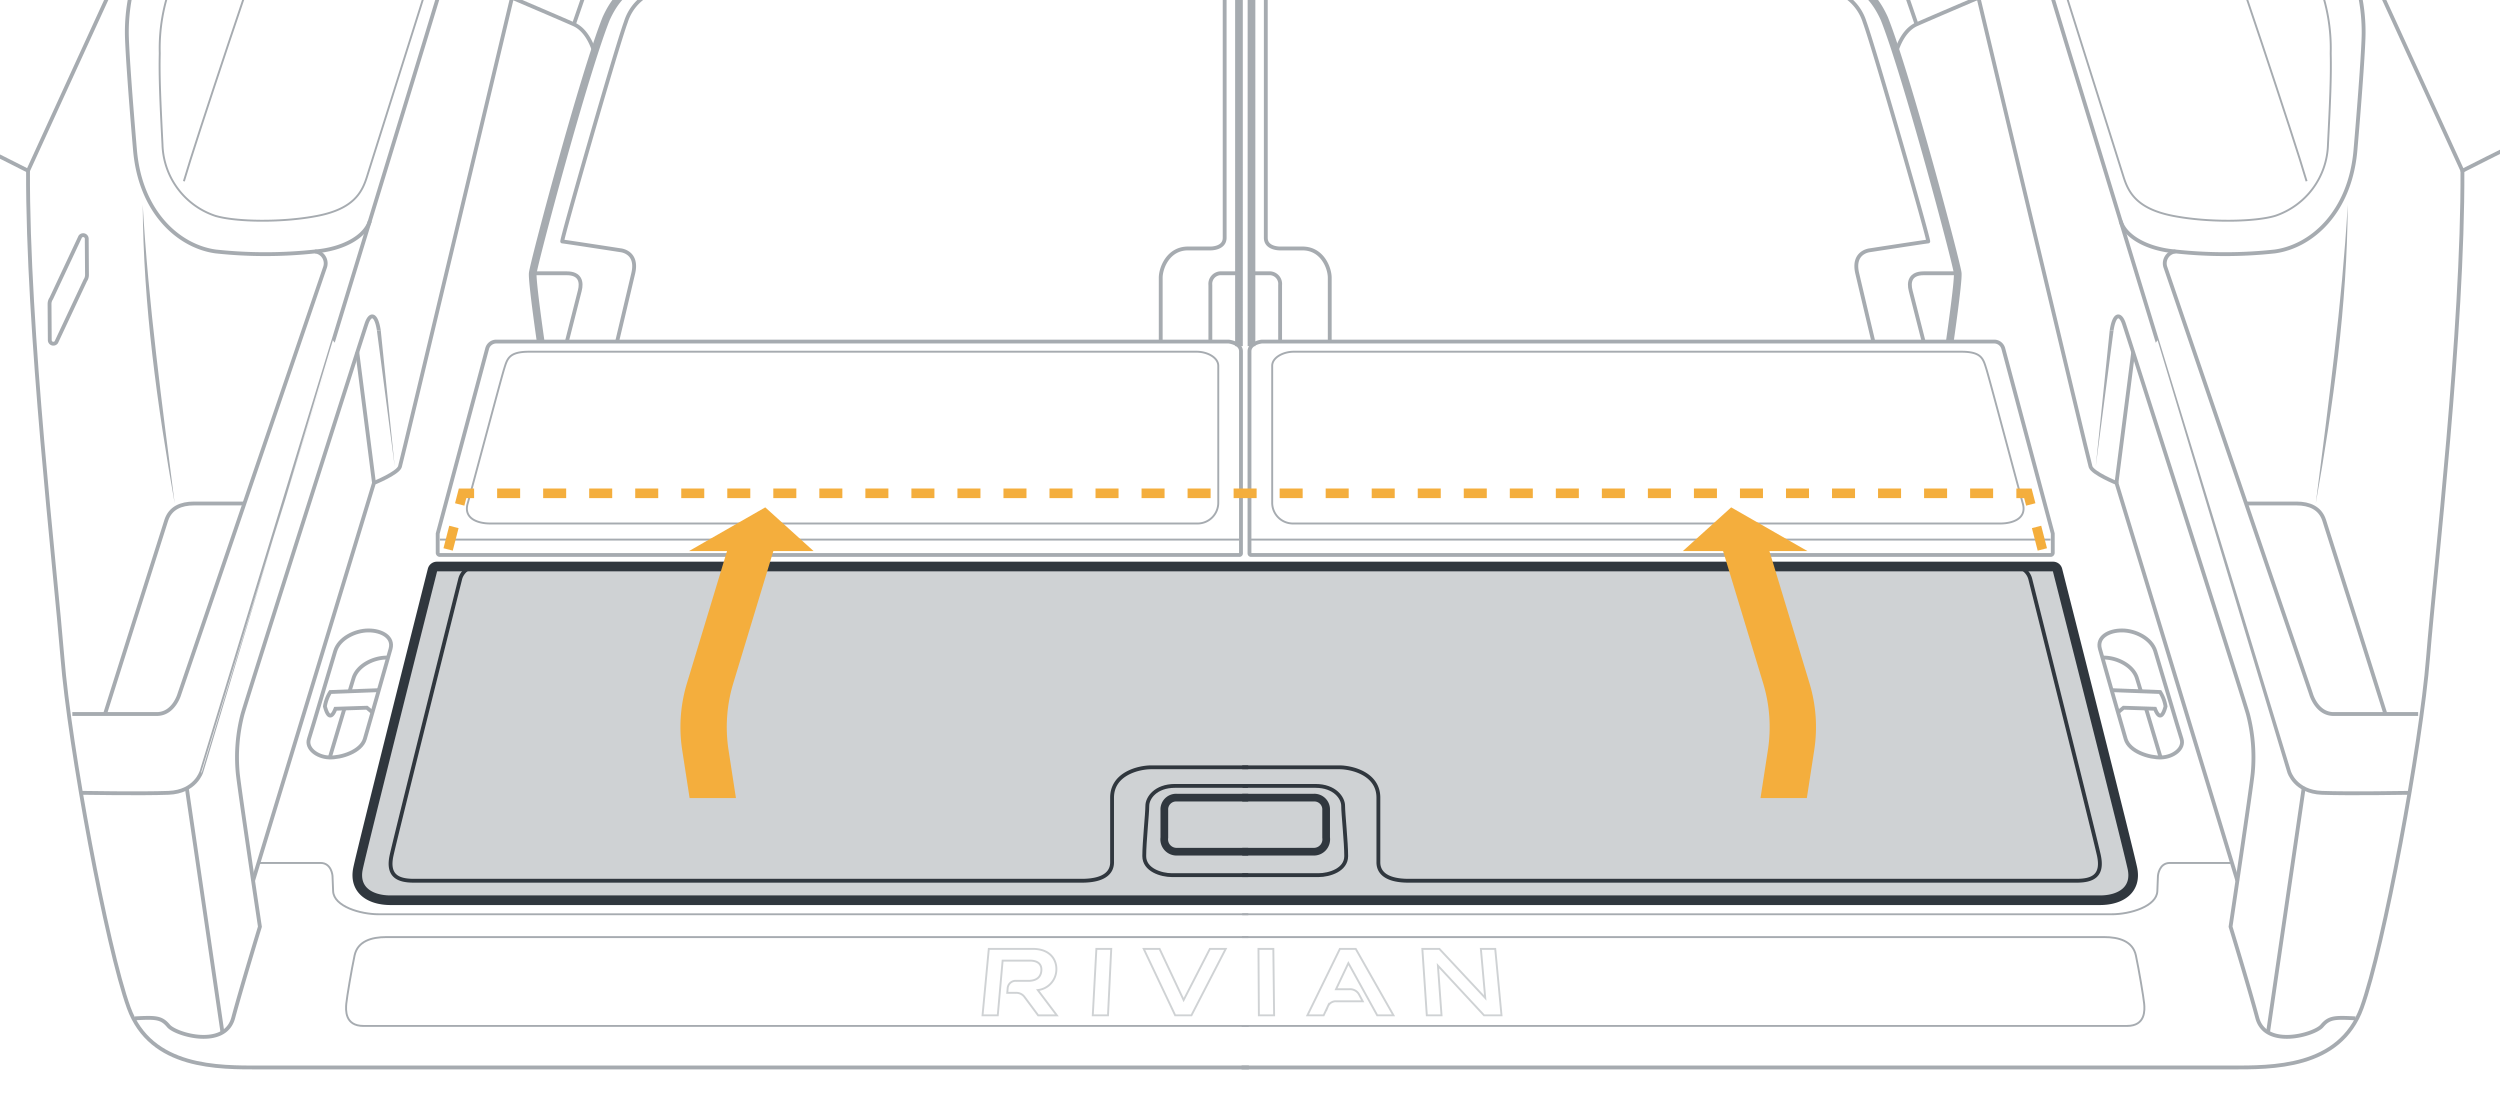 <svg xmlns="http://www.w3.org/2000/svg" width="325" height="144.303" viewBox="0 0 325 144.303"><g id="a42c00b3-c1ae-4ef9-8ce3-0f424f551314" data-name="illustration"><path d="M158.375,47.553v17.78a2.696,2.696,0,0,1-2.68,2.722H63.73c-1.616,0-3.488-.638-2.935-2.595s4.296-16.079,4.722-17.44.596-2.297,3.275-2.297h86.775C156.971,45.724,158.375,46.49,158.375,47.553Z" style="fill:none;stroke:#a6abb0;stroke-width:0.25px"/><path d="M162.433,45.67v26.275a.202.202,0,0,0,.202.202H266.576a.284.284,0,0,0,.284-.284V69.37l-6.432-24.058a1.225,1.225,0,0,0-1.183-.909H164.038S162.433,44.572,162.433,45.67Z" style="fill:none;stroke:#a6abb0;stroke-width:0.5px"/><path d="M165.385,47.553v17.78a2.696,2.696,0,0,0,2.68,2.722H260.03c1.616,0,3.488-.638,2.935-2.595s-4.296-16.079-4.722-17.44-.596-2.297-3.275-2.297H168.192C166.789,45.724,165.385,46.49,165.385,47.553Z" style="fill:none;stroke:#a6abb0;stroke-width:0.25px"/><path d="M161.327,45.67v26.275a.202.202,0,0,1-.202.202H57.184a.284.284,0,0,1-.284-.284V69.37l6.432-24.058a1.225,1.225,0,0,1,1.183-.909h95.207S161.327,44.572,161.327,45.67Z" style="fill:none;stroke:#a6abb0;stroke-width:0.5px"/><path d="M162.634,70.147H266.576" style="fill:none;stroke:#a6abb0;stroke-width:0.25px"/><path d="M161.125,70.147H57.184" style="fill:none;stroke:#a6abb0;stroke-width:0.25px"/><line x1="249.154" y1="3.162" x2="245.797" y2="-6.584" style="fill:none;stroke:#a6abb0;stroke-width:0.5px"/><line x1="74.606" y1="3.162" x2="77.963" y2="-6.584" style="fill:none;stroke:#a6abb0;stroke-width:0.5px"/><path d="M161.48,118.855h113.046c2.382,0,5.847-1.017,5.927-3.008l.08-1.991s.119-1.673,1.553-1.673h7.886" style="fill:none;stroke:#a6abb0;stroke-width:0.25px"/><path d="M161.464,121.822H273.563c1.872,0,3.704.517,4.102,2.389s.996,5.417,1.075,6.253.199,2.907-2.23,2.907H161.424" style="fill:none;stroke:#a6abb0;stroke-width:0.25px"/><path d="M306.211,132.384c-2.698-.135-3.417-.139-4.361.987s-7.329,2.982-8.408-1.048-3.47-11.854-3.47-11.854,2.705-18.075,2.885-20.008a22.24,22.24,0,0,0-.63-7.638c-.764-2.658-15.692-49.554-16.141-50.813s-1.214-1.349-1.574.944" style="fill:none;stroke:#a6abb0;stroke-width:0.5px"/><polygon points="274.759 42.992 272.444 60.669 274.265 42.915 274.759 42.992 274.759 42.992" style="fill:#a6abb0"/><path d="M290.859,114.498,275.142,62.782s-3.102-1.259-3.372-2.113S257.202-.3,257.202-.3" style="fill:none;stroke:#a6abb0;stroke-width:0.5px"/><path d="M246.456,6.939s.674-2.878,2.698-3.777S257.202-.3,257.202-.3s4.496-15.827,5.126-17.31a7.088,7.088,0,0,1,3.507-4.002c2.023-.989,14.838-6.519,14.838-6.519L283.37-40.901" style="fill:none;stroke:#a6abb0;stroke-width:0.5px"/><path d="M313.135,103.068s-7.779.135-11.286,0-4.271-2.743-4.271-2.743S263.587-10.596,262.822-13.654s1.956-4.493,1.135-6.6" style="fill:none;stroke:#a6abb0;stroke-width:0.5px"/><line x1="299.475" y1="102.462" x2="294.842" y2="134.215" style="fill:none;stroke:#a6abb0;stroke-width:0.5px"/><path d="M276.33,96.058s-2.937-10.215-3.344-11.722,1.134-2.378,2.875-2.378,3.818,1.038,4.32,2.679,3.014,10.181,3.416,11.42-1.038,2.344-2.612,2.411S276.802,97.703,276.33,96.058Z" style="fill:none;stroke:#a6abb0;stroke-width:0.5px"/><path d="M273.31,85.496a.996.996,0,0,1,.174-.01c1.74,0,3.817,1.034,4.318,2.681.102.328.286.931.512,1.699" style="fill:none;stroke:#a6abb0;stroke-width:0.5px"/><path d="M278.979,92.097c.665,2.251,1.443,4.861,1.903,6.375" style="fill:none;stroke:#a6abb0;stroke-width:0.5px"/><path d="M274.512,89.721l6.305.241a4.839,4.839,0,0,1,.703,1.875c-.301,1.139-.77,1.842-1.373.301l-4.086-.134-.722.604" style="fill:none;stroke:#a6abb0;stroke-width:0.5px"/><line x1="275.142" y1="62.782" x2="277.311" y2="45.796" style="fill:none;stroke:#a6abb0;stroke-width:0.5px"/><path d="M275.673,28.727c.651,2.131,3.644,3.678,7.138,3.963a59.78,59.78,0,0,0,12.908,0c4.707-.642,9.788-4.992,10.492-13.193s1.061-13.692,1.061-15.261a23.974,23.974,0,0,0-1.64-8.771c-1.426-3.28-15.546-34.016-16.544-35.514s-3.429-3.138-5.066,2.211L281.742-28.21s-.784,3.066.143,5.206,2.567,5.634,2.567,5.634a3.628,3.628,0,0,1-1.498,4.207c-2.425,1.426-13.549,6.133-13.549,6.133s-2.872,1.026-2.969,5.433" style="fill:none;stroke:#a6abb0;stroke-width:0.5px"/><path d="M285.307-14.305c.713-.499,2.139.927,3.209,3.708s9.912,29.167,11.339,34.158" style="fill:none;stroke:#a6abb0;stroke-width:0.25px"/><path d="M269.405-7.031c-1.335.949-1.925,2.781-.856,6.204s6.846,21.679,7.488,23.747,1.712,4.207,6.418,5.134,10.768.784,13.335,0a10.059,10.059,0,0,0,6.846-9.271c.285-5.634.428-8.786.356-11.845a23.703,23.703,0,0,0-1.64-9.334c-1.498-3.851-12.48-30.664-14.049-33.588s-3.025-2.948-3.622-.424" style="fill:none;stroke:#a6abb0;stroke-width:0.25px"/><path d="M162.695,35.527h2.464a1.383,1.383,0,0,1,1.255,1.523v7.353" style="fill:none;stroke:#a6abb0;stroke-width:0.5px"/><path d="M172.866,44.403V36.11c0-1.299-.986-3.809-3.54-3.809h-2.913s-1.859.045-1.859-1.389V-4.339h55.841A72.908,72.908,0,0,1,238.44-1.222a6.28,6.28,0,0,1,3.957,4.076c1.259,3.417,8.453,28.535,8.273,28.535s-7.553,1.139-7.553,1.139-2.338.181-1.679,2.998,2.098,8.876,2.098,8.876" style="fill:none;stroke:#a6abb0;stroke-width:0.5px"/><path d="M250.07,44.403s-1.379-5.46-1.679-6.599-.06-2.277,1.679-2.277h4.434" style="fill:none;stroke:#a6abb0;stroke-width:0.5px"/><path d="M282.811,32.69a1.555,1.555,0,0,0-1.291,2.098c.608,1.765,18.913,55.427,18.913,55.427s.719,2.607,2.942,2.607h10.983" style="fill:none;stroke:#a6abb0;stroke-width:0.5px"/><path d="M291.986,65.454h6.551c1.7,0,3.072.584,3.595,2.153s7.976,25.216,7.976,25.216" style="fill:none;stroke:#a6abb0;stroke-width:0.5px"/><path d="M301.048,65.454c1.615-12.769,3.424-26.015,4.158-38.837-.073,13.04-1.875,26.019-4.158,38.837Z" style="fill:#a6abb0"/><path d="M161.406,138.772H289.972c5.313,0,14.184.169,17.056-7.773s7.688-33.913,8.618-45.513,4.559-42.532,4.47-63.288" style="fill:none;stroke:#a6abb0;stroke-width:0.5px"/><path d="M283.37-40.901c1.692-6.535,3.55-8.393,6.17-3.24s30.576,66.339,30.576,66.339S340.36,11.897,344.448,10.493" style="fill:none;stroke:#a6abb0;stroke-width:0.5px"/><path d="M162.279,118.855H49.233c-2.382,0-5.847-1.017-5.927-3.008l-.08-1.991s-.119-1.673-1.553-1.673H33.788" style="fill:none;stroke:#a6abb0;stroke-width:0.25px"/><path d="M162.296,121.822H50.197c-1.872,0-3.704.517-4.102,2.389s-.996,5.417-1.075,6.253-.199,2.907,2.23,2.907H162.335" style="fill:none;stroke:#a6abb0;stroke-width:0.25px"/><path d="M17.549,132.384c2.698-.135,3.417-.139,4.361.987s7.329,2.982,8.408-1.048,3.47-11.854,3.47-11.854-2.705-18.075-2.885-20.008a22.24,22.24,0,0,1,.63-7.638C32.297,90.164,47.224,43.268,47.674,42.01s1.214-1.349,1.574.944" style="fill:none;stroke:#a6abb0;stroke-width:0.5px"/><polygon points="49.494 42.915 51.316 60.669 49 42.992 49.494 42.915 49.494 42.915" style="fill:#a6abb0"/><path d="M32.9,114.498,48.618,62.782S51.72,61.523,51.99,60.669,66.558-.3,66.558-.3" style="fill:none;stroke:#a6abb0;stroke-width:0.5px"/><path d="M77.304,6.939s-.674-2.878-2.698-3.777S66.558-.3,66.558-.3s-4.496-15.827-5.126-17.31a7.088,7.088,0,0,0-3.507-4.002c-2.023-.989-14.838-6.519-14.838-6.519L40.39-40.901" style="fill:none;stroke:#a6abb0;stroke-width:0.5px"/><path d="M10.625,103.068s7.779.135,11.286,0,4.271-2.743,4.271-2.743S60.173-10.596,60.938-13.654s-1.956-4.493-1.135-6.6" style="fill:none;stroke:#a6abb0;stroke-width:0.5px"/><line x1="24.285" y1="102.462" x2="28.918" y2="134.215" style="fill:none;stroke:#a6abb0;stroke-width:0.5px"/><path d="M47.43,96.058s2.937-10.215,3.344-11.722S49.64,81.958,47.899,81.958s-3.818,1.038-4.32,2.679-3.014,10.181-3.416,11.42,1.038,2.344,2.612,2.411S46.957,97.703,47.43,96.058Z" style="fill:none;stroke:#a6abb0;stroke-width:0.5px"/><path d="M45.446,89.866c.225-.767.409-1.371.512-1.699.501-1.647,2.579-2.681,4.318-2.681a.996.996,0,0,1,.174.01" style="fill:none;stroke:#a6abb0;stroke-width:0.5px"/><path d="M42.877,98.472c.46-1.514,1.238-4.124,1.903-6.375" style="fill:none;stroke:#a6abb0;stroke-width:0.5px"/><path d="M49.247,89.721l-6.305.241a4.839,4.839,0,0,0-.703,1.875c.301,1.139.77,1.842,1.373.301l4.086-.134.722.604" style="fill:none;stroke:#a6abb0;stroke-width:0.5px"/><line x1="48.618" y1="62.782" x2="46.449" y2="45.796" style="fill:none;stroke:#a6abb0;stroke-width:0.5px"/><path d="M48.087,28.727c-.651,2.131-3.644,3.678-7.138,3.963a59.78,59.78,0,0,1-12.908,0c-4.707-.642-9.788-4.992-10.492-13.193S16.488,5.805,16.488,4.237a23.974,23.974,0,0,1,1.64-8.771c1.426-3.28,15.546-34.016,16.544-35.514s3.429-3.138,5.066,2.211L42.018-28.21s.784,3.066-.143,5.206-2.567,5.634-2.567,5.634a3.628,3.628,0,0,0,1.498,4.207C43.23-11.737,54.355-7.031,54.355-7.031s2.872,1.026,2.969,5.433" style="fill:none;stroke:#a6abb0;stroke-width:0.5px"/><path d="M38.452-14.305c-.713-.499-2.139.927-3.209,3.708S25.331,18.57,23.905,23.562" style="fill:none;stroke:#a6abb0;stroke-width:0.25px"/><path d="M54.355-7.031c1.335.949,1.925,2.781.856,6.204s-6.846,21.679-7.488,23.747-1.712,4.207-6.418,5.134-10.768.784-13.335,0a10.059,10.059,0,0,1-6.846-9.271c-.285-5.634-.428-8.786-.356-11.845a23.703,23.703,0,0,1,1.64-9.334c1.498-3.851,12.48-30.664,14.049-33.588s3.025-2.948,3.622-.424" style="fill:none;stroke:#a6abb0;stroke-width:0.25px"/><path d="M161.065,35.527h-2.464a1.383,1.383,0,0,0-1.255,1.523v7.353" style="fill:none;stroke:#a6abb0;stroke-width:0.5px"/><path d="M150.894,44.403V36.11c0-1.299.986-3.809,3.54-3.809h2.913s1.859.045,1.859-1.389V-4.339H103.364A72.908,72.908,0,0,0,85.32-1.222a6.28,6.28,0,0,0-3.957,4.076C80.104,6.272,72.91,31.39,73.09,31.39s7.553,1.139,7.553,1.139,2.338.181,1.679,2.998-2.098,8.876-2.098,8.876" style="fill:none;stroke:#a6abb0;stroke-width:0.5px"/><path d="M73.69,44.403s1.379-5.46,1.679-6.599.06-2.277-1.679-2.277H69.256" style="fill:none;stroke:#a6abb0;stroke-width:0.5px"/><path d="M40.948,32.69a1.555,1.555,0,0,1,1.291,2.098C41.631,36.553,23.326,90.215,23.326,90.215s-.719,2.607-2.942,2.607H9.401" style="fill:none;stroke:#a6abb0;stroke-width:0.5px"/><path d="M31.773,65.454H25.222c-1.7,0-3.072.584-3.595,2.153s-7.976,25.216-7.976,25.216" style="fill:none;stroke:#a6abb0;stroke-width:0.5px"/><path d="M22.712,65.454c-2.284-12.818-4.086-25.796-4.158-38.837.733,12.812,2.545,26.079,4.158,38.837Z" style="fill:#a6abb0"/><path d="M162.353,138.772H33.788c-5.313,0-14.184.169-17.056-7.773S9.043,97.086,8.114,85.486s-4.559-42.532-4.47-63.288" style="fill:none;stroke:#a6abb0;stroke-width:0.5px"/><path d="M40.39-40.901c-1.692-6.535-3.55-8.393-6.17-3.24S3.644,22.198,3.644,22.198-16.601,11.897-20.688,10.493" style="fill:none;stroke:#a6abb0;stroke-width:0.5px"/><path d="M262.126,64.131h1.5l.374,1.448" style="fill:none;stroke:#f4ae3d;stroke-width:1.25px"/><path d="M264.753,68.502c2.589,10.043,8.77,34.069,9.212,36.204.56,2.707-1.493,4.014-4.111,4.014H164.5" style="fill:none;stroke:#f4ae3d;stroke-width:1.25px;stroke-dasharray:3.02,3.02"/><path d="M162.988,108.721h-2.216" style="fill:none;stroke:#f4ae3d;stroke-width:1.25px"/><path d="M157.754,108.721H53.905c-2.617,0-4.671-1.307-4.111-4.014.465-2.248,7.286-28.736,9.588-37.661" style="fill:none;stroke:#f4ae3d;stroke-width:1.25px;stroke-dasharray:3.02,3.02"/><path d="M59.76,65.579l.374-1.448h1.5" style="fill:none;stroke:#f4ae3d;stroke-width:1.25px"/><line x1="64.626" y1="64.131" x2="260.629" y2="64.131" style="fill:none;stroke:#f4ae3d;stroke-width:1.25px;stroke-dasharray:2.992,2.992"/><path d="M266.895,73.644a.59.59,0,0,1,.578.444c1.058,4.159,9.204,36.208,9.743,38.812.576,2.785-1.537,4.131-4.23,4.131H50.774c-2.693,0-4.806-1.345-4.23-4.131.539-2.604,8.63-34.649,9.682-38.811a.59.59,0,0,1,.578-.445Z" style="fill:#cfd2d4;stroke:#30373e;stroke-width:1.25px"/><path d="M161.491,113.769h9.911c1.408,0,3.604-.676,3.604-2.478s-.398-5.519-.398-6.533-1.07-2.591-3.604-2.591h-9.474" style="fill:none;stroke:#30373e;stroke-width:0.5px"/><path d="M161.491,110.719h9.215a1.607,1.607,0,0,0,1.69-1.823v-3.579a1.534,1.534,0,0,0-1.624-1.624h-9.281" style="fill:none;stroke:#30373e"/><path d="M161.491,99.749h12.595c1.657,0,5.104.829,5.104,3.944v8.418c0,.994.597,2.386,3.944,2.386h86.8c2.055,0,3.513-.597,2.917-3.314s-8.909-35.882-8.909-35.882a2.223,2.223,0,0,0-1.756-1.657" style="fill:none;stroke:#30373e;stroke-width:0.5px"/><path d="M162.268,113.769h-9.911c-1.408,0-3.604-.676-3.604-2.478s.398-5.519.398-6.533,1.07-2.591,3.604-2.591h9.474" style="fill:none;stroke:#30373e;stroke-width:0.5px"/><path d="M162.268,110.719h-9.215a1.607,1.607,0,0,1-1.69-1.823v-3.579a1.534,1.534,0,0,1,1.624-1.624h9.281" style="fill:none;stroke:#30373e"/><path d="M162.268,99.749H149.673c-1.657,0-5.104.829-5.104,3.944v8.418c0,.994-.597,2.386-3.944,2.386h-86.8c-2.055,0-3.513-.597-2.917-3.314s8.909-35.882,8.909-35.882a2.223,2.223,0,0,1,1.756-1.657" style="fill:none;stroke:#30373e;stroke-width:0.5px"/><path d="M223.233,69.107l5.979,19.72a19.619,19.619,0,0,1,.615,8.68l-.961,6.238H234.89l.961-6.238a19.619,19.619,0,0,0-.615-8.68l-5.979-19.72Z" style="fill:#f4ae3d"/><polygon points="218.769 71.64 234.971 71.64 225.053 65.957 218.769 71.64" style="fill:#f4ae3d"/><path d="M101.304,69.107l-5.979,19.72a19.619,19.619,0,0,0-.615,8.68l.961,6.238H89.647l-.961-6.238a19.619,19.619,0,0,1,.615-8.68l5.979-19.72Z" style="fill:#f4ae3d"/><polygon points="105.767 71.64 89.566 71.64 99.484 65.957 105.767 71.64" style="fill:#f4ae3d"/></g><g id="f2c954ce-59c1-423e-a652-88f5c3f815c8" data-name="above"><path d="M253.473,44.403s1.12-7.711,1.031-8.876S247.827,9.584,244.96,2.415c-1.837-4.033-4.122-4.615-6.318-5.287a67.947,67.947,0,0,0-18.281-2.913c-9.051-.179-55.695-.358-55.695-.358s-1.972,0-1.972,1.658V44.998" style="fill:none;stroke:#a6abb0"/><path d="M70.287,44.403s-1.12-7.711-1.03-8.876S75.932,9.584,78.8,2.415C80.637-1.618,82.922-2.2,85.118-2.872a67.947,67.947,0,0,1,18.281-2.913c9.051-.179,55.695-.358,55.695-.358s1.972,0,1.972,1.658V44.998" style="fill:none;stroke:#a6abb0"/><path d="M11.089,36.448,7.321,44.481a.466.466,0,0,1-.85-.26L6.44,39.524a1.258,1.258,0,0,1,.219-.718l3.768-8.033a.466.466,0,0,1,.85.26l.031,4.698A1.257,1.257,0,0,1,11.089,36.448Z" style="fill:none;stroke:#a6abb0;stroke-width:0.5px"/></g><g id="f6730bab-8102-43e3-84ae-ca508a2e5d3b" data-name="body"><path d="M137.323,126.184c.099-1.438-.836-2.828-3.05-2.828H128.544l-.814,8.638h1.979l.631-7.114h3.53c1.086,0,1.566.499,1.507,1.305-.061.822-.619,1.327-1.714,1.327h-1.513a1.044,1.044,0,0,0-1.158,1.016l-.047.544h1.091a1.313,1.313,0,0,1,1.16.548l1.764,2.374h2.427l-2.472-3.283a2.714,2.714,0,0,0,2.408-2.527Z" style="fill:none;stroke:#cfd2d4;stroke-miterlimit:10;stroke-width:0.25px"/><polygon points="144.46 123.355 142.529 123.355 142.06 131.993 144.039 131.993 144.46 123.355" style="fill:none;stroke:#cfd2d4;stroke-miterlimit:10;stroke-width:0.25px"/><polygon points="159.344 123.355 157.284 123.355 153.872 130.006 150.744 123.355 148.684 123.355 152.774 131.993 154.885 131.993 159.344 123.355" style="fill:none;stroke:#cfd2d4;stroke-miterlimit:10;stroke-width:0.25px"/><polygon points="165.534 123.355 163.602 123.355 163.655 131.993 165.634 131.993 165.534 123.355" style="fill:none;stroke:#cfd2d4;stroke-miterlimit:10;stroke-width:0.25px"/><path d="M176.246,123.355h-2.06l-4.223,8.638h2.111l.532-1.134a1.122,1.122,0,0,1,1.133-.69h3.413l-.442-.824a1.328,1.328,0,0,0-1.287-.746h-1.738l1.604-3.391,3.75,6.785H181.15Z" style="fill:none;stroke:#cfd2d4;stroke-miterlimit:10;stroke-width:0.25px"/><polygon points="194.38 123.355 192.513 123.355 193.08 129.731 187.12 123.355 184.905 123.355 185.485 131.993 187.398 131.993 186.93 125.536 192.926 131.993 195.195 131.993 194.38 123.355" style="fill:none;stroke:#cfd2d4;stroke-miterlimit:10;stroke-width:0.25px"/></g></svg>
